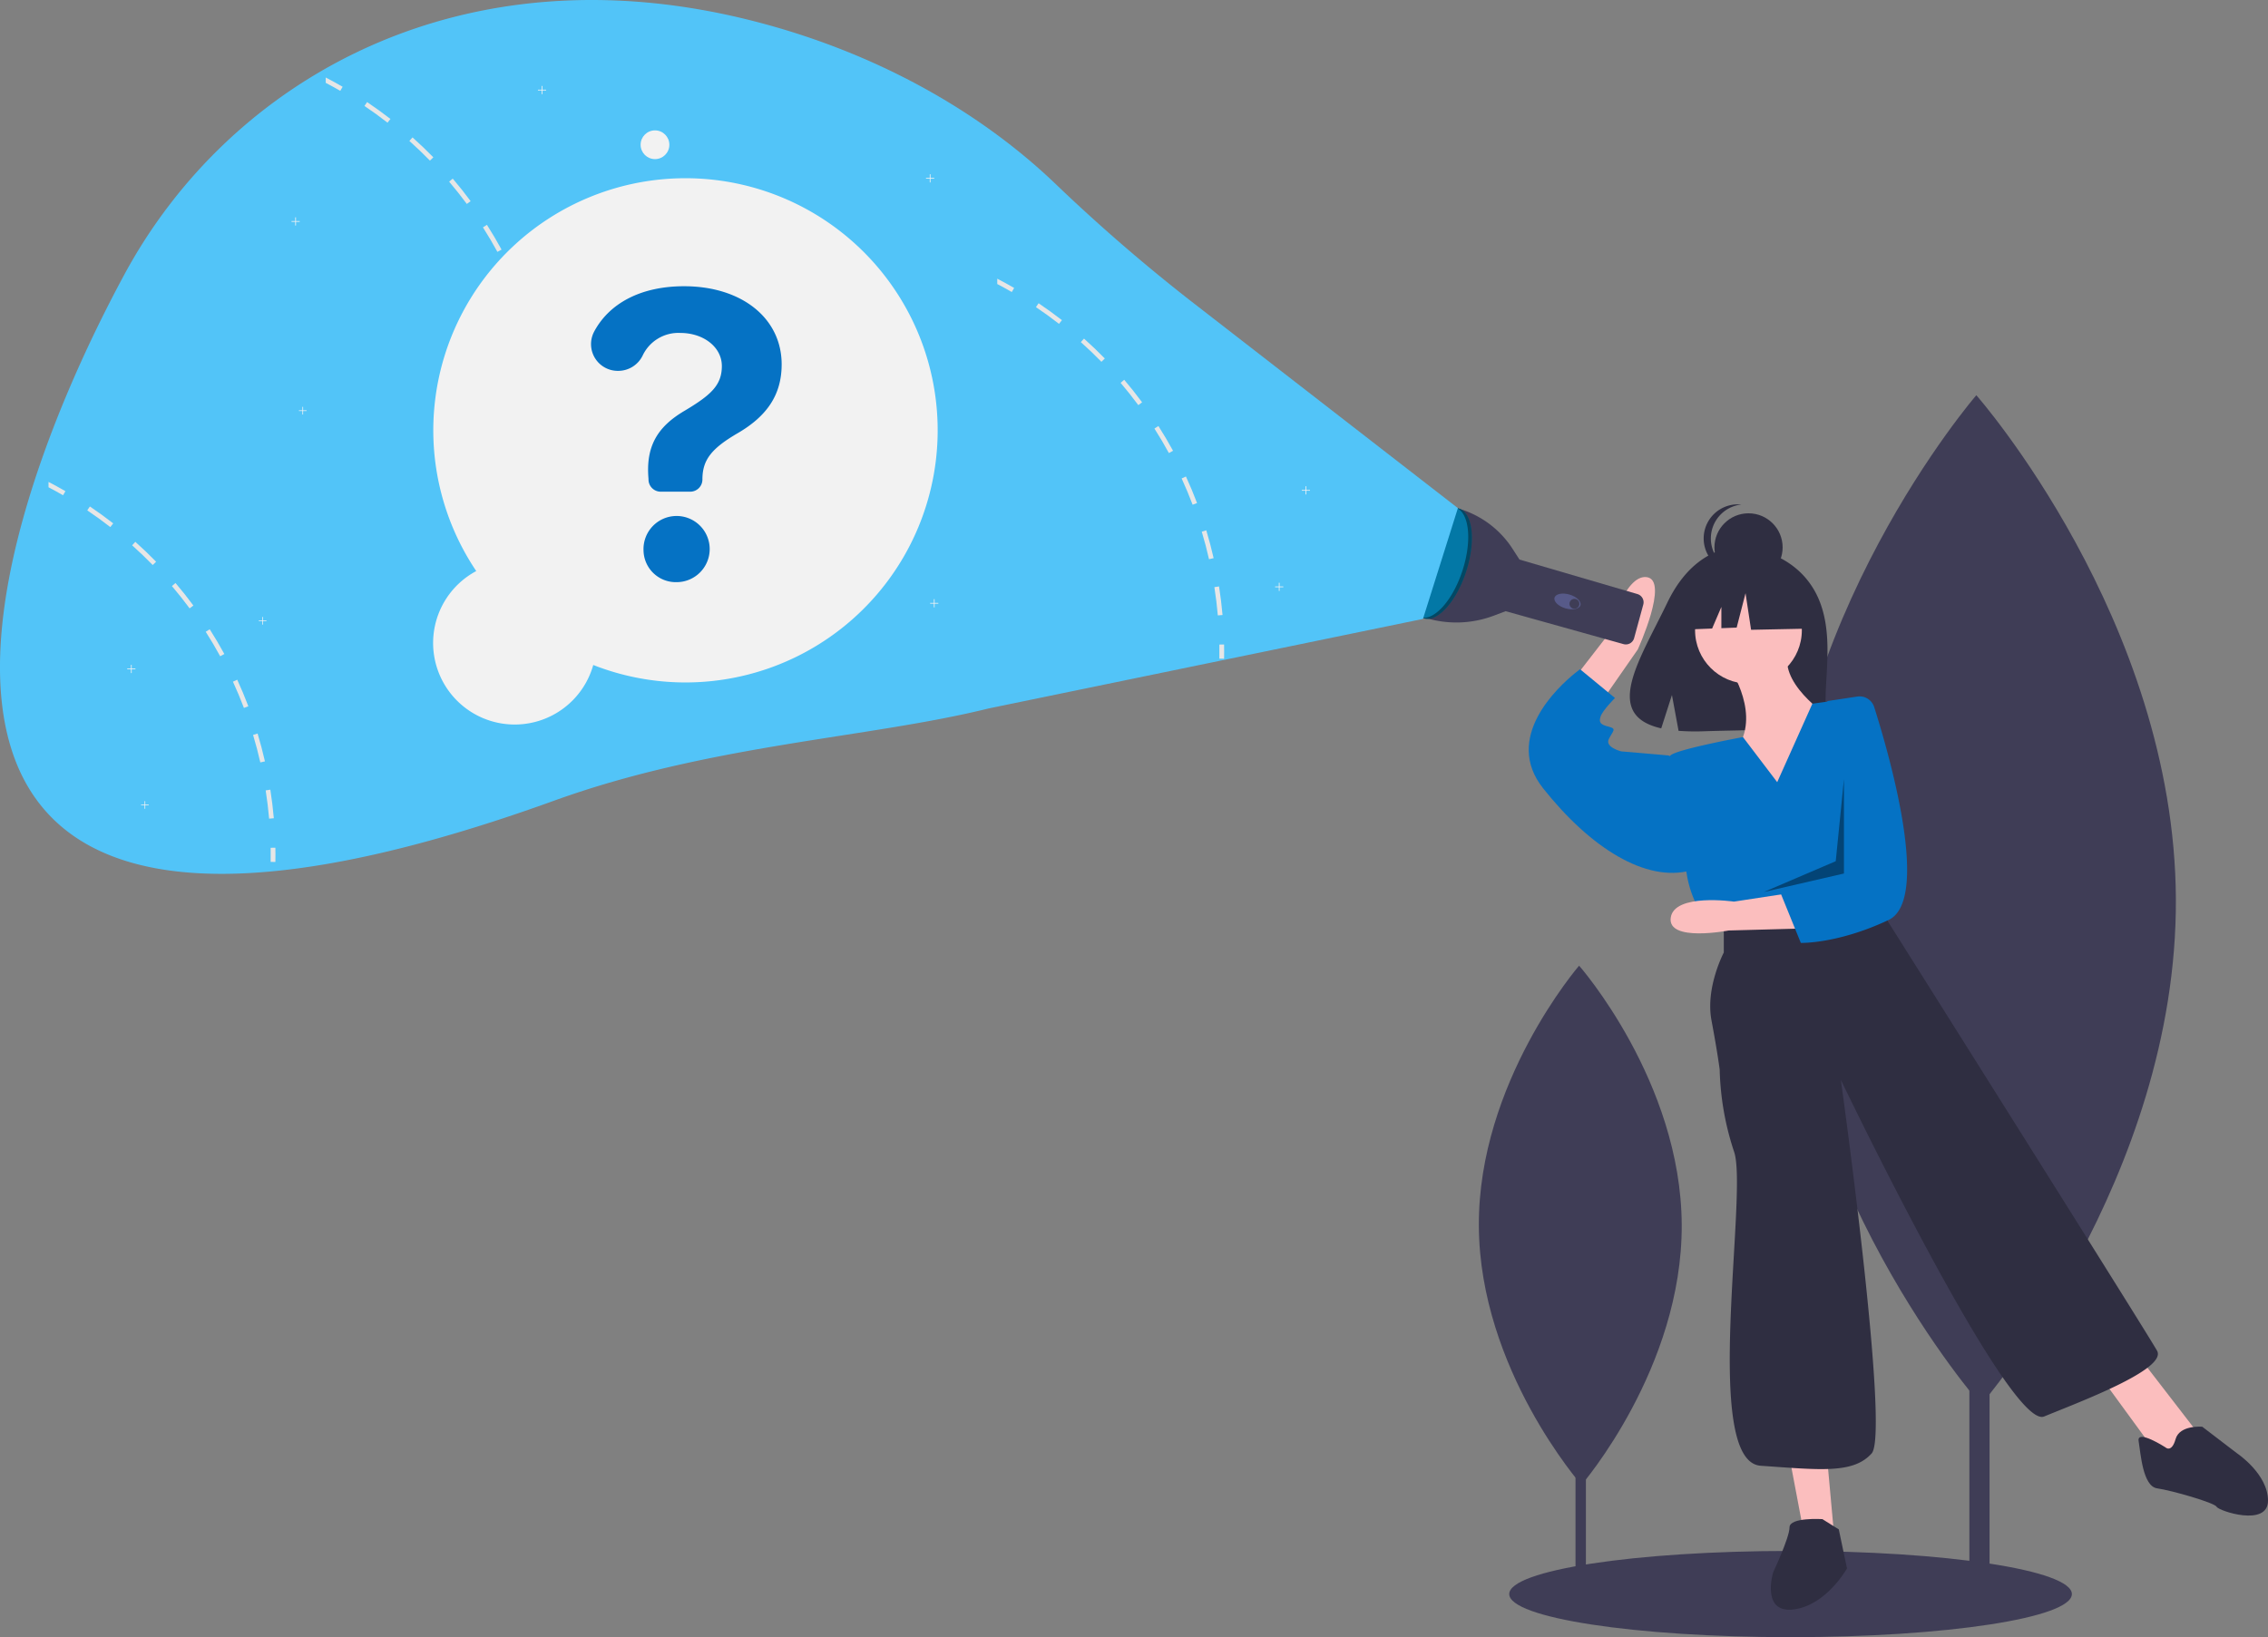 <svg xmlns="http://www.w3.org/2000/svg" width="431.273" height="311.41" viewBox="0 0 431.273 311.41"><rect x="0" y="0" width="431.273" height="311.41" fill="#808080" stroke="none"/><defs><style>.a{fill:#3f3d56;}.b{fill:#2f2e41;}.c{fill:#fbbebe;}.d{fill:#0572c4;}.e{opacity:0.4;}.f{fill:#575a89;}.g{fill:#0378a6;}.h{fill:#52c4f8;}.i{fill:#f2f2f2;}.j{fill:#e6e6e6;}</style></defs><g transform="translate(0.001 -0.001)"><rect class="a" width="3.839" height="151.64" transform="translate(374.486 151.686)"/><path class="a" d="M990.294,339.6c.244,53.025-37.061,96.183-37.061,96.183s-37.7-42.812-37.946-95.837,37.061-96.183,37.061-96.183S990.047,286.573,990.294,339.6Z" transform="translate(-576.539 -168.587)"/><rect class="a" width="1.974" height="77.992" transform="translate(299.591 223.035)"/><path class="a" d="M806.513,570.94c.126,27.272-19.061,49.469-19.061,49.469s-19.391-22.019-19.517-49.291S787,521.649,787,521.649,806.387,543.668,806.513,570.94Z" transform="translate(-486.725 -337.966)"/><ellipse class="a" cx="53.495" cy="8.2" rx="53.495" ry="8.2" transform="translate(286.988 295.011)"/><path class="b" d="M876.443,325.768c-4.532-7.658-13.5-8.015-13.5-8.015s-8.738-1.117-14.343,10.546c-5.224,10.871-12.435,21.367-1.161,23.912l2.036-6.338,1.261,6.81a44.106,44.106,0,0,0,4.824.082c12.073-.39,23.571.114,23.2-4.218C878.271,342.787,880.8,333.136,876.443,325.768Z" transform="translate(-531.547 -213.669)"/><path class="c" d="M889.234,370.382s5.857,8.2,2.343,14.838,8.2,13.667,8.2,13.667l8.59-18.743s-10.152-6.638-7.419-12.886Z" transform="translate(-560.661 -243.861)"/><circle class="c" cx="10.152" cy="10.152" r="10.152" transform="translate(322.326 109.73)"/><path class="c" d="M809.255,354.19l8.484-10.947s2.987-11.474,7.314-10.892-1.709,13.76-1.709,13.76l-8.43,12.117Z" transform="translate(-511.912 -222.571)"/><path class="c" d="M871.469,708.186l2.733,14.448,5.857,1.562L878.5,707.015Z" transform="translate(-531.181 -430.942)"/><path class="c" d="M1022.47,665.139l10.543,14.448,4.3,1.952,3.514-5.857-10.543-13.667Z" transform="translate(-623.22 -403.514)"/><path class="d" d="M881.223,407.877l-6.514-8.575s-12.62,2.327-13.791,3.5,3.124,22.648,3.124,22.648.781,5.857,4.3,8.981l3.514,2.343,28.9-5.857,1.086-12.857a33.741,33.741,0,0,0-8.9-25.8h0l-5.028.687Z" transform="translate(-543.278 -259.099)"/><path class="d" d="M820.736,394.439l-1.952-.781-8.981-.781s-3.124-.781-2.343-2.343,1.562-1.952,0-2.343-1.952-.781-1.562-1.952,2.733-3.514,2.733-3.514l-6.638-5.467s-.359.254-.94.724c-3.3,2.668-13.724,12.3-6.089,21.923,8.981,11.324,19.524,17.962,28.114,15.619Z" transform="translate(-501.534 -249.957)"/><path class="b" d="M883.2,495.163v5.467s-3.514,6.638-2.343,12.886,1.562,9.371,1.562,9.371a53.309,53.309,0,0,0,2.733,15.619c2.733,7.81-6.248,58.962,5.076,59.743s17.571,1.562,21.086-2.343-5.857-71.067-5.857-71.067,32.019,66.771,38.657,64.038,23.429-8.981,21.476-12.5-51.152-81.609-51.152-81.609l-1.562-3.514Z" transform="translate(-555.411 -319.442)"/><path class="b" d="M919.934,791.208s-6.248-.39-6.248,1.562-3.124,8.59-3.124,8.59-2.343,7.81,3.9,7.029,10.152-7.81,10.152-7.81l-1.562-7.419Z" transform="translate(-573.398 -502.25)"/><path class="b" d="M1094.28,750.133s-5.467-3.514-5.076-1.171.781,8.591,3.514,8.981,10.933,2.733,11.324,3.514,9.762,3.9,9.762-1.171-5.857-8.981-5.857-8.981l-6.638-5.076s-4.3-.39-5.076,2.343S1094.28,750.133,1094.28,750.133Z" transform="translate(-682.532 -474.841)"/><circle class="b" cx="6.483" cy="6.483" r="6.483" transform="translate(326.01 97.639)"/><path class="b" d="M878.791,303.408a6.484,6.484,0,0,1,5.8-6.447,6.563,6.563,0,0,0-.681-.036,6.483,6.483,0,1,0,0,12.967,6.561,6.561,0,0,0,.682-.036,6.484,6.484,0,0,1-5.8-6.448Z" transform="translate(-553.464 -200.991)"/><path class="b" d="M841.261,277.947l-8.858-4.64-12.234,1.9-2.531,11.179,6.3-.242,1.76-4.107v4.039l2.907-.112,1.687-6.539,1.055,6.96,10.335-.211Z" transform="translate(-498.37 -166.587)"/><path class="c" d="M886,492.607l-13.662.369s-11.657,2.268-11-2.437,12.026-3.059,12.026-3.059l12.448-1.9Z" transform="translate(-543.64 -315.982)"/><path class="d" d="M929.59,390.51a2.916,2.916,0,0,1,3.216,2c2.675,8.428,10.914,36.632,2.728,40.5-9.642,4.557-16.679,4.357-16.679,4.357l-3.766-9.273,3.429-3.218,3.661-23.536,1.754-9.977Z" transform="translate(-576.419 -258.014)"/><path class="e" d="M874.2,379.515l-1.562,15.619-13.667,5.857,15.229-3.514Z" transform="translate(-523.562 -231.323)"/><path class="a" d="M747.916,298.7h0a18.29,18.29,0,0,1,10.681,7.759l1.277,1.978.064.082,22.407,6.557a1.633,1.633,0,0,1,1.117,2l-1.74,6.378a1.633,1.633,0,0,1-2.016,1.143l-22.413-6.265h0l-2.251.851a20.115,20.115,0,0,1-12.933.44h0Z" transform="translate(-470.985 -202.077)"/><ellipse class="f" cx="1.368" cy="2.566" rx="1.368" ry="2.566" transform="translate(295.219 114.997) rotate(-73.69)"/><circle class="a" cx="0.941" cy="0.941" r="0.941" transform="translate(298.444 113.914)"/><ellipse class="g" cx="10.969" cy="4.96" rx="10.969" ry="4.96" transform="translate(265.985 116.084) rotate(-72.054)"/><path class="e" d="M748,310.622c1.8-5.552,1.311-10.727-1.059-11.853a2.3,2.3,0,0,1,.42.093c2.606.845,3.2,6.2,1.335,11.964s-5.5,9.749-8.1,8.9a2.284,2.284,0,0,1-.276-.111C742.885,319.945,746.233,316.081,748,310.622Z" transform="translate(-469.895 -202.116)"/><path class="h" d="M324.991,147.891l-50.854-39.448a336.568,336.568,0,0,1-25.855-22.408c-14.5-13.818-34.176-24.866-57.088-30.748C135.526,41,91.427,66.336,71.369,103.542c-30.65,56.855-54.14,149.115,81.763,100C182.854,192.8,212.939,191.66,235.751,186l82.6-17.031Z" transform="translate(-47.766 -51.242)"/><circle class="i" cx="2.733" cy="2.733" r="2.733" transform="translate(121.816 24.801)"/><path class="i" d="M452.511,85.584H451.8v-.711h-.139v.711h-.711v.139h.711v.711h.139v-.711h.711Z" transform="translate(-274.864 -51.732)"/><path class="i" d="M635.511,237.584H634.8v-.711h-.139v.711h-.711v.139h.711v.711h.139v-.711h.711Z" transform="translate(-386.407 -144.38)"/><path class="i" d="M622.511,284.584H621.8v-.711h-.139v.711h-.711v.139h.711v.711h.139v-.711h.711Z" transform="translate(-378.483 -173.027)"/><path class="i" d="M63.511,324.584H62.8v-.711h-.14v.711h-.711v.139h.711v.711h.14v-.711h.711Z" transform="translate(-37.76 -197.408)"/><path class="i" d="M143.511,106.584H142.8v-.711h-.139v.711h-.711v.139h.711v.711h.139v-.711h.711Z" transform="translate(-86.521 -64.532)"/><path class="i" d="M454.511,292.584H453.8v-.711h-.139v.711h-.711v.139h.711v.711h.139v-.711h.711Z" transform="translate(-276.083 -177.903)"/><path class="i" d="M263.511,42.584H262.8v-.711h-.139v.711h-.711v.139h.711v.711h.139v-.711h.711Z" transform="translate(-159.664 -25.523)"/><path class="j" d="M313.031,238.915l-.886.137c.277,1.773.5,3.585.656,5.377l.894-.078C313.535,242.535,313.313,240.707,313.031,238.915Z" transform="translate(-208.911 -165.633)"/><path class="j" d="M306.864,211.575l-.859.262c.519,1.718.984,3.479,1.378,5.232l.879-.2C307.86,215.1,307.387,213.317,306.864,211.575Z" transform="translate(-205.169 -148.969)"/><path class="j" d="M297.021,185.355l-.816.375c.75,1.636,1.453,3.315,2.089,4.994l.84-.316C298.489,188.709,297.783,187.007,297.021,185.355Z" transform="translate(-199.195 -132.987)"/><path class="j" d="M283.713,160.775l-.758.48c.964,1.515,1.89,3.085,2.749,4.658l.789-.43C285.626,163.891,284.689,162.306,283.713,160.775Z" transform="translate(-191.119 -118.005)"/><path class="j" d="M267.168,138.245l-.683.582c1.164,1.367,2.3,2.8,3.366,4.241l.719-.535C269.492,141.072,268.348,139.627,267.168,138.245Z" transform="translate(-181.08 -104.273)"/><path class="j" d="M247.722,118.185l-.6.668c1.343,1.2,2.659,2.46,3.913,3.745l.644-.629C250.413,120.668,249.081,119.4,247.722,118.185Z" transform="translate(-169.28 -92.046)"/><path class="j" d="M225.749,100.965l-.5.742c1.492,1,2.968,2.073,4.385,3.178l.554-.707C228.748,103.062,227.256,101.98,225.749,100.965Z" transform="translate(-155.944 -81.55)"/><path class="j" d="M206.4,89.006v1.015c.933.488,1.859,1,2.765,1.523l.449-.777Q208.037,89.853,206.4,89.006Z" transform="translate(-144.46 -74.26)"/><path class="j" d="M314.57,267.2l.9-.016c.016.906.018,1.818,0,2.708l-.9-.014C314.587,268.993,314.586,268.092,314.57,267.2Z" transform="translate(-210.389 -182.861)"/><path class="j" d="M178.031,435.915l-.886.137c.277,1.773.5,3.585.656,5.377l.894-.078C178.535,439.535,178.313,437.707,178.031,435.915Z" transform="translate(-126.626 -285.709)"/><path class="j" d="M171.864,408.575l-.859.262c.519,1.718.984,3.479,1.378,5.232l.879-.2C172.86,412.1,172.387,410.317,171.864,408.575Z" transform="translate(-122.883 -269.045)"/><path class="j" d="M162.021,382.355l-.816.375c.75,1.636,1.453,3.315,2.089,4.994l.84-.316C163.489,385.709,162.783,384.007,162.021,382.355Z" transform="translate(-116.91 -253.063)"/><path class="j" d="M148.713,357.775l-.758.48c.964,1.515,1.89,3.085,2.749,4.658l.789-.43C150.626,360.891,149.689,359.306,148.713,357.775Z" transform="translate(-108.834 -238.081)"/><path class="j" d="M132.168,335.245l-.683.582c1.164,1.367,2.3,2.8,3.366,4.241l.718-.535C134.492,338.072,133.348,336.627,132.168,335.245Z" transform="translate(-98.795 -224.349)"/><path class="j" d="M112.722,315.185l-.6.668c1.343,1.2,2.659,2.46,3.913,3.745l.644-.629C115.413,317.668,114.081,316.4,112.722,315.185Z" transform="translate(-86.994 -212.122)"/><path class="j" d="M90.749,297.965l-.5.742c1.492,1,2.968,2.073,4.385,3.178l.554-.707C93.747,300.062,92.256,298.98,90.749,297.965Z" transform="translate(-73.658 -201.626)"/><path class="j" d="M71.4,286.005v1.015c.933.488,1.859,1,2.765,1.523l.449-.777Q73.037,286.852,71.4,286.005Z" transform="translate(-62.175 -194.336)"/><path class="j" d="M179.57,464.2l.9-.016c.016.906.018,1.817,0,2.708l-.9-.014C179.587,465.993,179.586,465.092,179.57,464.2Z" transform="translate(-128.104 -302.937)"/><path class="j" d="M640.031,336.915l-.886.137c.277,1.773.5,3.585.656,5.377l.894-.078C640.535,340.535,640.313,338.707,640.031,336.915Z" transform="translate(-408.225 -225.367)"/><path class="j" d="M633.864,309.575l-.859.262c.519,1.718.984,3.479,1.378,5.232l.879-.2C634.86,313.1,634.387,311.317,633.864,309.575Z" transform="translate(-404.483 -208.702)"/><path class="j" d="M624.021,283.355l-.816.375c.75,1.636,1.453,3.315,2.089,4.994l.84-.316C625.489,286.709,624.783,285.007,624.021,283.355Z" transform="translate(-398.51 -192.721)"/><path class="j" d="M610.713,258.775l-.758.48c.964,1.515,1.89,3.085,2.749,4.658l.789-.43C612.626,261.891,611.689,260.306,610.713,258.775Z" transform="translate(-390.434 -177.738)"/><path class="j" d="M594.168,236.245l-.683.582c1.164,1.367,2.3,2.8,3.366,4.241l.719-.535C596.492,239.072,595.348,237.627,594.168,236.245Z" transform="translate(-380.395 -164.006)"/><path class="j" d="M574.722,216.185l-.6.668c1.343,1.2,2.659,2.46,3.913,3.745l.644-.629C577.413,218.668,576.081,217.4,574.722,216.185Z" transform="translate(-368.594 -151.779)"/><path class="j" d="M552.749,198.965l-.5.742c1.492,1,2.968,2.073,4.385,3.178l.555-.707C555.748,201.062,554.256,199.98,552.749,198.965Z" transform="translate(-355.258 -141.283)"/><path class="j" d="M533.405,187.005v1.015c.933.488,1.859,1,2.765,1.523l.449-.777Q535.037,187.852,533.405,187.005Z" transform="translate(-343.774 -133.993)"/><path class="j" d="M641.57,365.2l.9-.016c.016.906.018,1.818,0,2.708l-.9-.014C641.587,366.993,641.586,366.092,641.57,365.2Z" transform="translate(-409.704 -242.594)"/><path class="i" d="M147.026,198.861h-.662V198.2h-.129v.662h-.662v.129h.662v.662h.129v-.662h.662Z" transform="translate(-88.73 -120.807)"/><path class="i" d="M127.485,301.218h-.662v-.662h-.129v.662h-.662v.129h.662v.662h.129v-.662h.662Z" transform="translate(-76.82 -183.196)"/><path class="i" d="M70.148,390.926h-.662v-.662h-.129v.662h-.662v.129h.662v.662h.129v-.662h.662Z" transform="translate(-41.871 -237.875)"/><path class="i" d="M266.884,212.785a47.955,47.955,0,1,1,22.25,17.865,15.512,15.512,0,1,1-22.25-17.865Z" transform="translate(-176.325 -104.161)"/><path class="d" d="M353.246,190.679c10.993,0,18.557,6.1,18.557,14.863,0,5.8-2.814,9.821-8.238,13.016-5.1,2.961-6.831,5.13-6.831,8.883h0a2.316,2.316,0,0,1-2.316,2.316H348.8a2.316,2.316,0,0,1-2.315-2.235l-.01-.286c-.5-6.039,1.612-9.792,6.919-12.9,4.954-2.961,7.036-4.837,7.036-8.472s-3.518-6.3-7.886-6.3a7.512,7.512,0,0,0-7.153,4.255,5.175,5.175,0,0,1-4.729,2.957h0a5.087,5.087,0,0,1-4.543-7.415C338.934,194.034,344.878,190.679,353.246,190.679Zm-7.71,50.248a6.293,6.293,0,1,1,6.274,6.039,6.14,6.14,0,0,1-6.274-6.039Z" transform="translate(-223.167 -136.232)"/></g></svg>